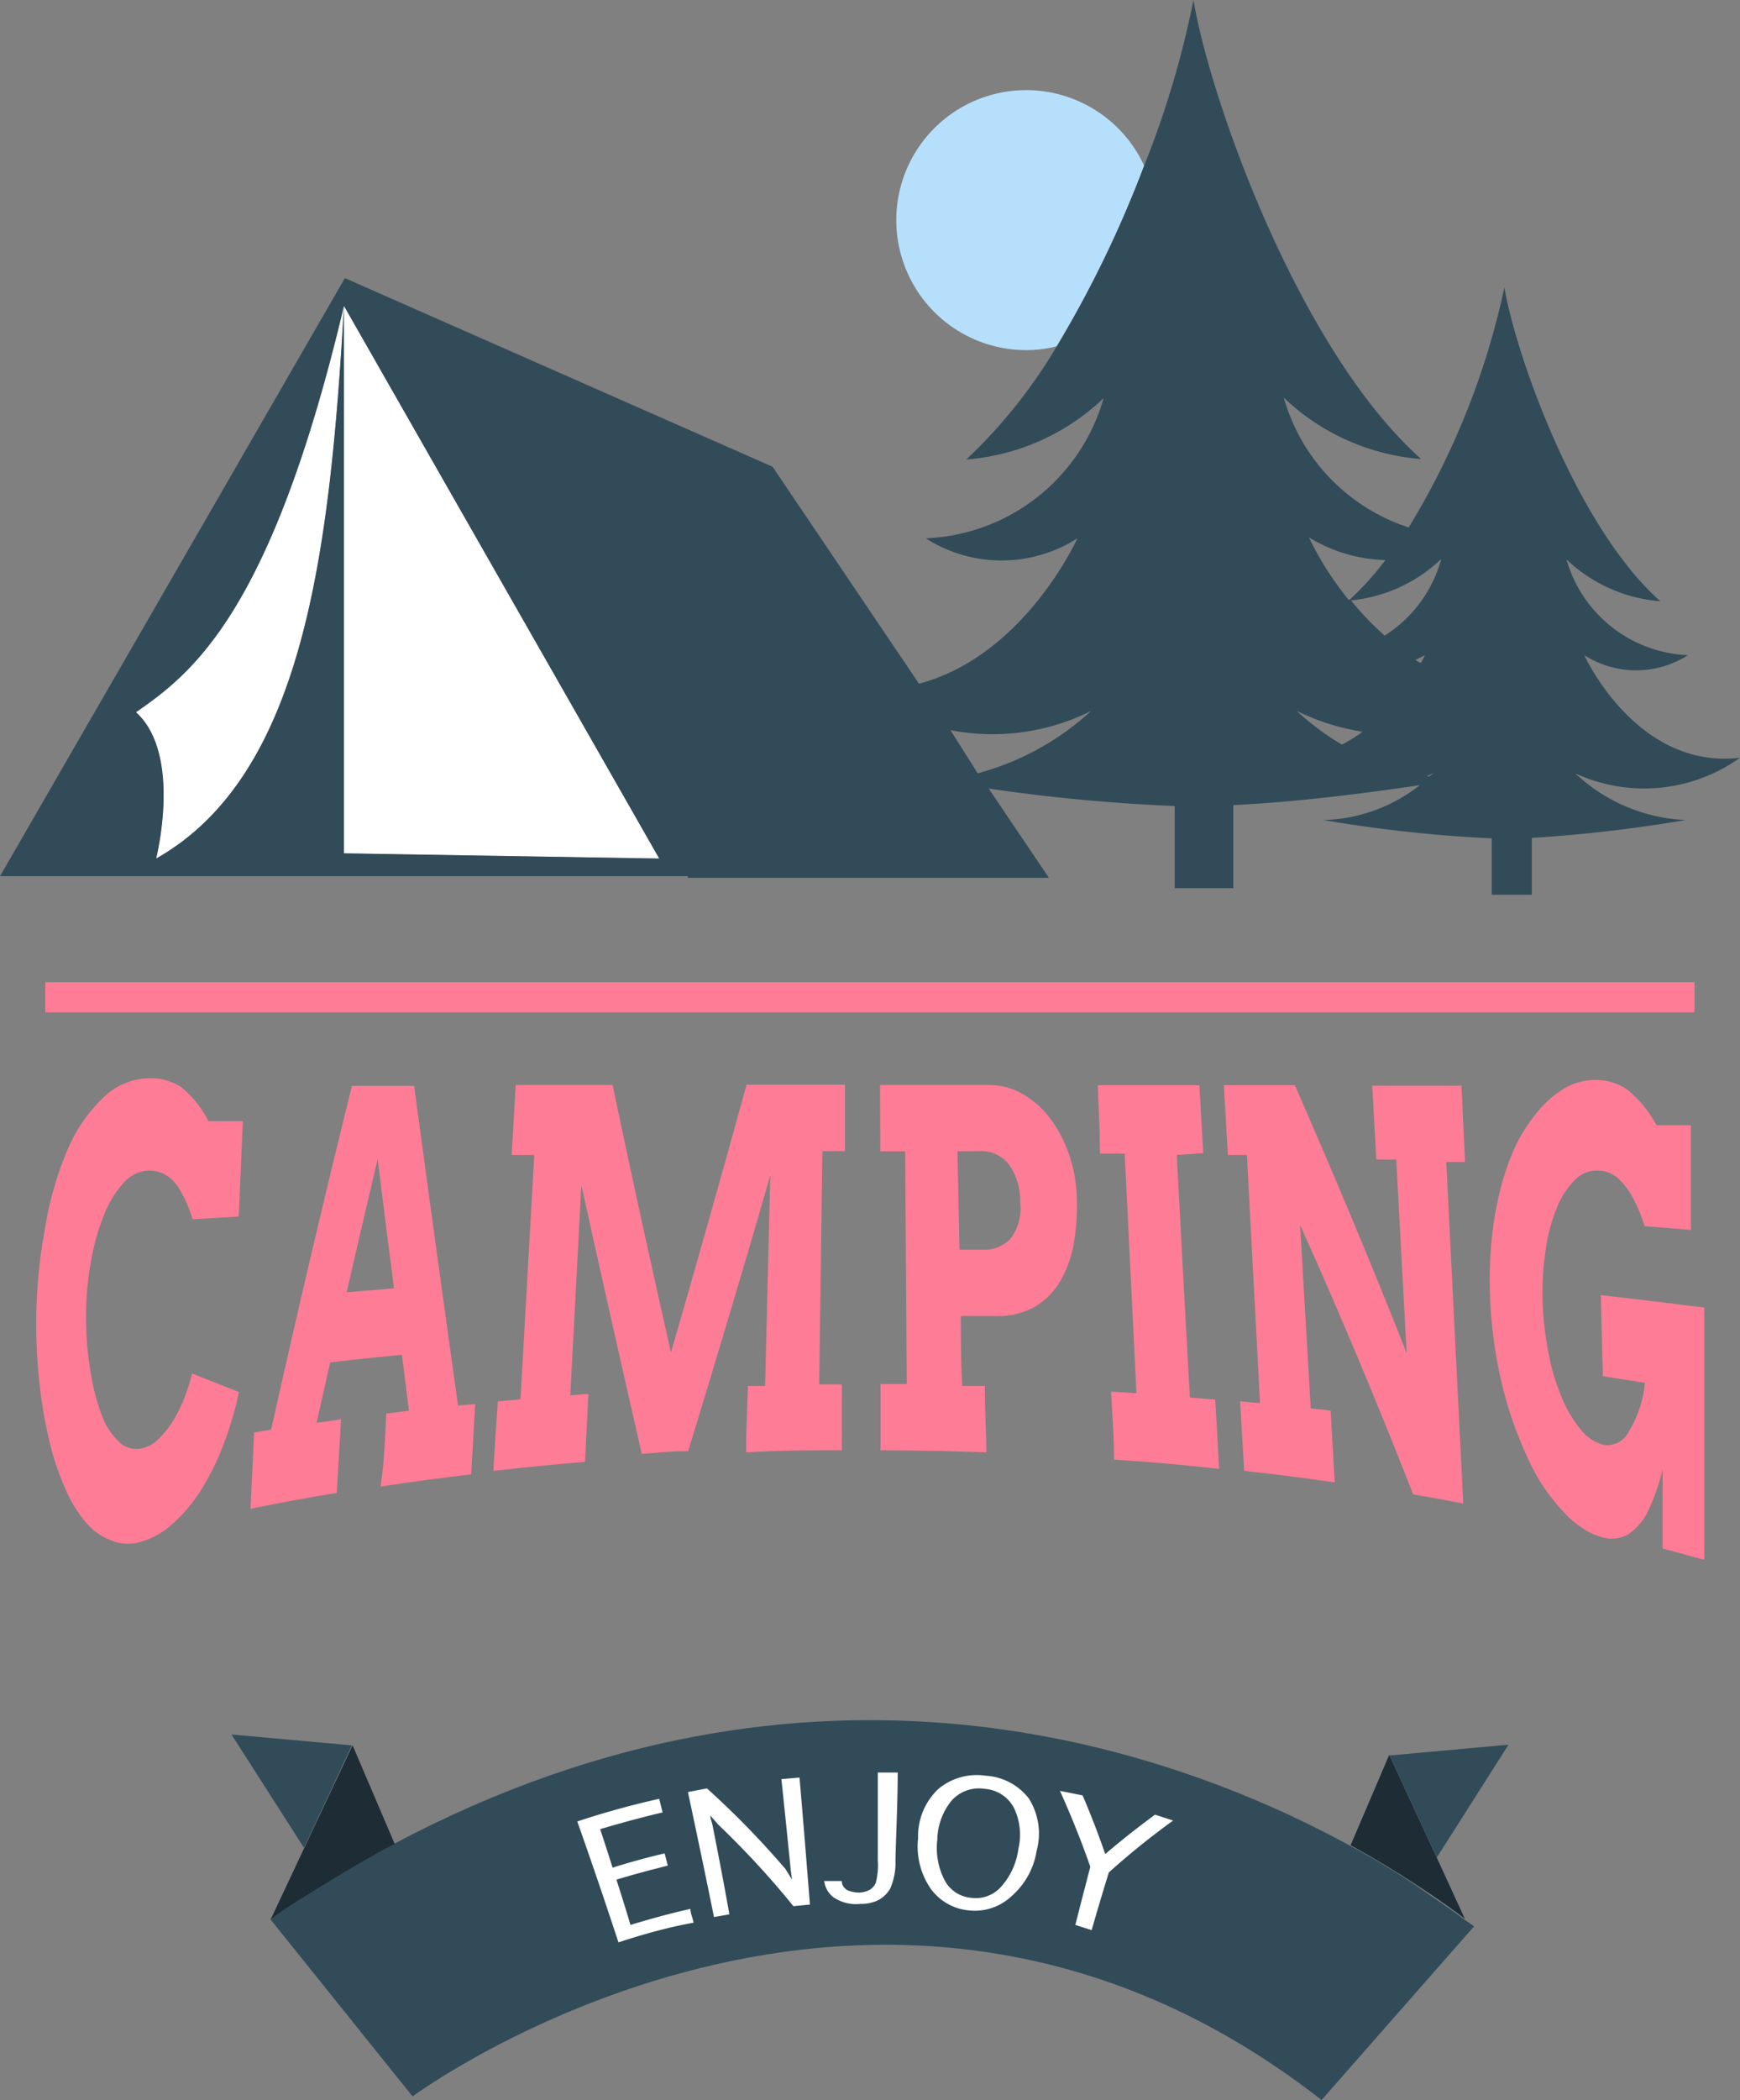 <svg xmlns="http://www.w3.org/2000/svg" viewBox="0 0 76.89 92.73"><rect x="0" y="0" width="76.89" height="92.73" fill="#808080" stroke="none"/><defs><style>.cls-1{fill:#ff7c96;}.cls-2{fill:#b6dffc;}.cls-4{fill:#324b58;}.cls-6{fill:#ffffff;}.cls-7{fill:#000000;opacity:0.4;}</style></defs><title>Holidays-08</title><g id="Calque_2" data-name="Calque 2"><g id="Planche_Vacance_-_10" data-name="Planche Vacance - 10"><path class="cls-1" d="M8.51,53.84a5.5,5.5,0,0,0-.63-1.41,1.74,1.74,0,0,0-.63-.59,1.52,1.52,0,0,0-.73-.15,1.58,1.58,0,0,0-1.06.54,4.72,4.72,0,0,0-.86,1.41,10.14,10.14,0,0,0-.57,2,13.88,13.88,0,0,0-.23,2.46A14.23,14.23,0,0,0,4,60.56a9.28,9.28,0,0,0,.49,1.91,3.1,3.1,0,0,0,.76,1.19,1.1,1.1,0,0,0,1,.3,1.5,1.5,0,0,0,.73-.39,4.56,4.56,0,0,0,.63-.77,6.93,6.93,0,0,0,.51-1,9.61,9.61,0,0,0,.37-1.15l2.07.82a15.78,15.78,0,0,1-.7,2.36,11.22,11.22,0,0,1-1,2,6.87,6.87,0,0,1-1.26,1.48,3.41,3.41,0,0,1-1.45.79A1.91,1.91,0,0,1,4.87,68a2.65,2.65,0,0,1-1.07-.77,5.73,5.73,0,0,1-.89-1.44,11.62,11.62,0,0,1-.69-2,20.24,20.24,0,0,1-.45-2.49,23.65,23.65,0,0,1-.17-2.86A23,23,0,0,1,2,54.18,14.93,14.93,0,0,1,3,50.73a7,7,0,0,1,1.6-2.3,3,3,0,0,1,2-.82A2.44,2.44,0,0,1,8,48a4.62,4.62,0,0,1,1.21,1.51l1.52,0c-.07,1.69-.11,2.53-.18,4.21Z"/><path class="cls-1" d="M17.07,62.42l1-.13c-.12-1-.19-1.48-.31-2.47-1.28.13-1.91.19-3.17.34-.24,1.06-.36,1.59-.6,2.67l1.08-.16c-.08,1.3-.11,2-.19,3.25-1.54.26-2.31.4-3.81.7.06-1.35.1-2,.16-3.37l.75-.12q1.7-7.62,3.57-15.18h2.75q.95,7.06,1.94,14.11L21,62c-.07,1.24-.11,1.86-.18,3.1-1.61.2-2.4.3-4,.54C17,64.33,17,63.69,17.07,62.42Zm-1.75-5.36,2.09-.17c-.29-2.26-.44-3.41-.72-5.71C16.14,53.51,15.86,54.69,15.32,57.06Z"/><path class="cls-1" d="M22,61.88l1-.09c.2-3.6.41-7.2.61-10.79l-1,0c.07-1.24.11-1.86.18-3.09h4.28q1.24,5.92,2.58,11.81,1.71-5.9,3.34-11.82h4.35c0,1.17,0,1.76,0,2.93h-1L36.2,61.13h1l0,2.91c-1.7,0-2.55,0-4.23.09,0-1.17.05-1.75.08-2.93l.76,0c.08-3.1.15-6.2.23-9.31-1.17,4.08-2.39,8.13-3.63,12.19-.83,0-1.23.06-2.05.12Q27,58.26,25.69,52.33l-.49,9.28.8-.06-.15,3c-1.64.14-2.45.22-4.05.4C21.87,63.73,21.91,63.11,22,61.88Z"/><path class="cls-1" d="M38.89,47.91H43.7a2.87,2.87,0,0,1,1.49.4,3.89,3.89,0,0,1,1.2,1.06,5.61,5.61,0,0,1,.83,1.55,6.33,6.33,0,0,1,.36,1.84,9.89,9.89,0,0,1-.13,2.14,5,5,0,0,1-.62,1.71,3.16,3.16,0,0,1-1.15,1.12,3.26,3.26,0,0,1-1.7.38l-1.52,0c0,1.24,0,1.85.06,3.09l1,0c0,1.17.05,1.76.07,2.93-1.85-.06-2.79-.08-4.68-.09V61.11h1.16L40,50.84H38.9C38.9,49.67,38.89,49.08,38.89,47.91Zm3.42,2.93.09,4.34,1,0a1.58,1.58,0,0,0,1.26-.49,2.22,2.22,0,0,0,.42-1.62,2.73,2.73,0,0,0-.49-1.64,1.53,1.53,0,0,0-1.3-.6Z"/><path class="cls-1" d="M48.51,47.92H53c.07,1.22.1,1.83.17,3L52,51q.28,5.35.58,10.71l1.12.09c.07,1.23.11,1.84.17,3.06-1.83-.2-2.76-.28-4.64-.41,0-1.19-.08-1.79-.13-3l1.12.07c-.17-3.53-.35-7.06-.52-10.58l-1.09,0C48.59,49.71,48.56,49.11,48.51,47.92Z"/><path class="cls-1" d="M60.64,47.94l3.94,0,.16,3.37-.83,0,.75,15.08c-.88-.17-1.32-.25-2.21-.4-1.57-4-3.24-8-5-11.9.16,2.7.31,5.4.47,8.1l.88.1c.07,1.27.11,1.9.18,3.17-1.58-.23-2.38-.33-4-.51-.07-1.23-.11-1.84-.18-3.07l.88.08L55.1,51l-.84,0c-.07-1.23-.11-1.85-.18-3.08h3.14c1.71,3.91,3.37,7.85,4.94,11.83-.15-2.85-.31-5.7-.46-8.55l-.88,0C60.74,49.89,60.71,49.24,60.64,47.94Z"/><path class="cls-1" d="M73.47,68.38l0-3.5a8.93,8.93,0,0,1-.72,2,2.68,2.68,0,0,1-.81.88,1.54,1.54,0,0,1-1.24.09,2.67,2.67,0,0,1-.78-.38,3.91,3.91,0,0,1-.78-.66,8.93,8.93,0,0,1-.75-.9,8.28,8.28,0,0,1-.69-1.13,17.45,17.45,0,0,1-1.27-3.42,19.67,19.67,0,0,1-.58-4,17.89,17.89,0,0,1,.06-2.55,15.6,15.6,0,0,1,.39-2.29,11,11,0,0,1,.68-1.94,7.53,7.53,0,0,1,1-1.53,4.47,4.47,0,0,1,1.17-1,2.67,2.67,0,0,1,1.34-.36,2.4,2.4,0,0,1,1.41.42,5.07,5.07,0,0,1,1.3,1.58l1.52,0c0,1.85,0,2.77,0,4.62l-2.05-.17a6.33,6.33,0,0,0-.6-1.4,3.23,3.23,0,0,0-.6-.74,1.39,1.39,0,0,0-.9-.31,1.32,1.32,0,0,0-1,.44,3.65,3.65,0,0,0-.8,1.27,7.66,7.66,0,0,0-.48,1.89,12,12,0,0,0-.12,2.25,14.07,14.07,0,0,0,.26,2.21,9.55,9.55,0,0,0,.6,2,5.47,5.47,0,0,0,.87,1.43,1.84,1.84,0,0,0,1,.63A1.08,1.08,0,0,0,72,63.17a5,5,0,0,0,.69-2.11l-1.86-.29-.09-3.58c1.85.21,2.76.32,4.57.55V68.88C74.56,68.67,74.2,68.57,73.47,68.38Z"/><rect class="cls-1" x="2" y="43.37" width="72.88" height="1.33"/><path class="cls-2" d="M50.57,7.29a49.35,49.35,0,0,1-3.87,8,5.49,5.49,0,0,1-1.35.17,5.74,5.74,0,1,1,5.22-8.12Z"/><g id="TENT"><path class="cls-6" d="M15.2,13.51c-.63,11-1.82,20.74-8.3,24.4,0,0,1.17-4.6-.89-6.46C8.54,29.7,12,27,15.2,13.51Z"/><polygon class="cls-6" points="29.13 37.91 15.2 37.68 15.2 13.51 29.13 37.91"/><path class="cls-6" d="M15.2,13.51c-.63,11-1.82,20.74-8.3,24.4,0,0,1.17-4.6-.89-6.46C8.54,29.7,12,27,15.2,13.51Z"/><polygon class="cls-6" points="29.13 37.91 15.2 37.68 15.2 13.51 29.13 37.91"/></g><path class="cls-4" d="M76.89,33.46c-4.45.53-6.75-4.24-6.88-4.53a4.25,4.25,0,0,0,4.58,0,5.83,5.83,0,0,1-5.37-4.23,6.78,6.78,0,0,0,4.15,1.85c-3.71-3.29-6.4-10.91-6.89-13.86a34,34,0,0,1-4.23,10.6,8.45,8.45,0,0,1-5.52-5.73,9.89,9.89,0,0,0,6.07,2.71C57.38,15.44,53.45,4.31,52.74,0a41.46,41.46,0,0,1-2.17,7.29,49.35,49.35,0,0,1-3.87,8,22.79,22.79,0,0,1-4,5,9.89,9.89,0,0,0,6.07-2.71,8.53,8.53,0,0,1-7.86,6.19,6.22,6.22,0,0,0,6.7,0c-.14.31-2.48,5.23-7,6.42l-6.47-9.58L15.24,12.28,7.62,25.49,0,38.69H30.39l0,.07H46.35l-2.66-3.94a77.9,77.9,0,0,0,8.22.77v3.63H54.5V35.55c3-.14,6.29-.59,8.24-.88a7.15,7.15,0,0,1-4.26,1.54,61.13,61.13,0,0,0,7.44.81v2.49h1.77V37a64.62,64.62,0,0,0,6.8-.79,7.6,7.6,0,0,1-4.88-2.06A7.29,7.29,0,0,0,76.89,33.46ZM15.2,37.68V13.51c-.63,11-1.82,20.74-8.3,24.4,0,0,1.17-4.6-.89-6.46C8.54,29.7,12,27,15.2,13.51l13.93,24.4Zm28-3.54L42,32.24a9.72,9.72,0,0,0,6.22-.85A12,12,0,0,1,43.23,34.14ZM59.3,32.88a11.73,11.73,0,0,1-2-1.49,10,10,0,0,0,2.91.92A6.48,6.48,0,0,1,59.3,32.88Zm3.48-3.6-.24-.14a4.11,4.11,0,0,0,.42-.21A1.86,1.86,0,0,1,62.78,29.28Zm.39,5-.13,0,.31-.14Zm-2-6.23a12.7,12.7,0,0,1-1.49-1.56H59.6s0,0,0,0a14,14,0,0,1-1.76-2.76,6.8,6.8,0,0,0,3.38,1,12.93,12.93,0,0,1-1.62,1.79s0,0,0,0a6.72,6.72,0,0,0,4.09-1.84A5.81,5.81,0,0,1,61.15,28.09Z"/><path class="cls-4" d="M59.66,26.53H59.6s0,0,0,0S59.65,26.52,59.66,26.53Z"/><polygon class="cls-4" points="15.55 77.07 13.43 81.59 10.23 76.59 15.55 77.07"/><polygon class="cls-4" points="66.66 77.04 63.48 82.04 61.37 77.52 66.66 77.04"/><path class="cls-4" d="M17.44,81.42c-1,.52-2,1.1-3,1.72-.81.5-1.64,1-2.47,1.6l1.48-3.15,2.13-4.52Z"/><path class="cls-2" d="M64.74,84.74c-.39-.31-1.1-.82-2.06-1.45s-1.83-1.16-3-1.81l1.71-4L63.48,82Z"/><line class="cls-2" x1="13.42" y1="81.59" x2="15.55" y2="77.07"/><path class="cls-4" d="M64.74,84.74c-.39-.31-1.1-.82-2.06-1.45s-1.83-1.16-3-1.81l1.71-4L63.48,82Z"/><path class="cls-4" d="M65.14,85.06,58.4,92.73c-19.63-15.33-40.17-.16-40.17-.16l-6.29-7.83c.83-.56,1.66-1.1,2.47-1.6,1-.62,2-1.2,3-1.72,18.49-9.81,34.27-4.26,42.21.06,1.2.65,2.21,1.27,3,1.81s1.67,1.14,2.06,1.45Z"/><path class="cls-6" d="M27.33,85.77q-.88-2.68-1.82-5.34a37.34,37.34,0,0,1,3.62-1l.15.6c-.93.22-1.85.47-2.76.74.19.57.37,1.13.55,1.7.76-.24,1.53-.45,2.3-.63.05.18.09.36.14.54-.76.19-1.52.39-2.27.62.21.66.42,1.31.62,2,.88-.27,1.76-.51,2.65-.71,0,.2.1.4.14.61C29.53,85.1,28.42,85.41,27.33,85.77Z"/><path class="cls-6" d="M32.23,84.53l-.68.12c-.37-1.84-.76-3.68-1.15-5.52l.84-.16a38.71,38.71,0,0,1,3.47,3.56L35,83l-.06-.44c-.13-1.33-.27-2.66-.41-4l.8-.07q.24,2.8.46,5.61l-.73.07a38.57,38.57,0,0,0-3.32-3.6l-.35-.4c0,.14.07.29.1.44C31.74,81.89,32,83.21,32.23,84.53Z"/><path class="cls-6" d="M36.43,83.06l.77,0v0a.4.4,0,0,0,.1.28.47.47,0,0,0,.27.17,1.29,1.29,0,0,0,.4.06,1.1,1.1,0,0,0,.44-.11.65.65,0,0,0,.29-.32,3.1,3.1,0,0,0,.09-1c0-1.29,0-2.58,0-3.87h.88c0,1.29-.07,2.58-.1,3.88a2.82,2.82,0,0,1-.24,1.26,1.4,1.4,0,0,1-.51.49,1.73,1.73,0,0,1-.8.17,1.77,1.77,0,0,1-1.2-.3,1.06,1.06,0,0,1-.4-.73Z"/><path class="cls-6" d="M42.84,84.36a2.35,2.35,0,0,1-1.69-.93,3.27,3.27,0,0,1-.58-2.25A2.87,2.87,0,0,1,41.46,79a2.65,2.65,0,0,1,2.1-.59,2.6,2.6,0,0,1,1.9,1,2.89,2.89,0,0,1,.35,2.31,3.36,3.36,0,0,1-1.1,2A2.37,2.37,0,0,1,42.84,84.36Zm.07-.56a1.49,1.49,0,0,0,1.33-.49A3.08,3.08,0,0,0,45,81.65a2.73,2.73,0,0,0-.19-1.81,1.58,1.58,0,0,0-1.3-.85,1.62,1.62,0,0,0-1.46.52,2.81,2.81,0,0,0-.63,1.72A3.08,3.08,0,0,0,41.73,83,1.46,1.46,0,0,0,42.91,83.8Z"/><path class="cls-6" d="M48.24,85.23,47.52,85c.21-.85.44-1.71.66-2.57-.39-1.12-.84-2.24-1.34-3.35l1,.2c.37.86.7,1.72,1,2.59.7-.6,1.44-1.18,2.2-1.74l.8.26A33.91,33.91,0,0,0,49,82.68Q48.59,84,48.24,85.23Z"/><path class="cls-7" d="M17.44,81.42c-1,.52-2,1.1-3,1.72-.81.5-1.64,1-2.47,1.6l1.48-3.15,2.13-4.52Z"/><path class="cls-7" d="M64.74,84.74c-.39-.31-1.1-.82-2.06-1.45s-1.83-1.16-3-1.81l1.71-4L63.48,82Z"/></g></g></svg>